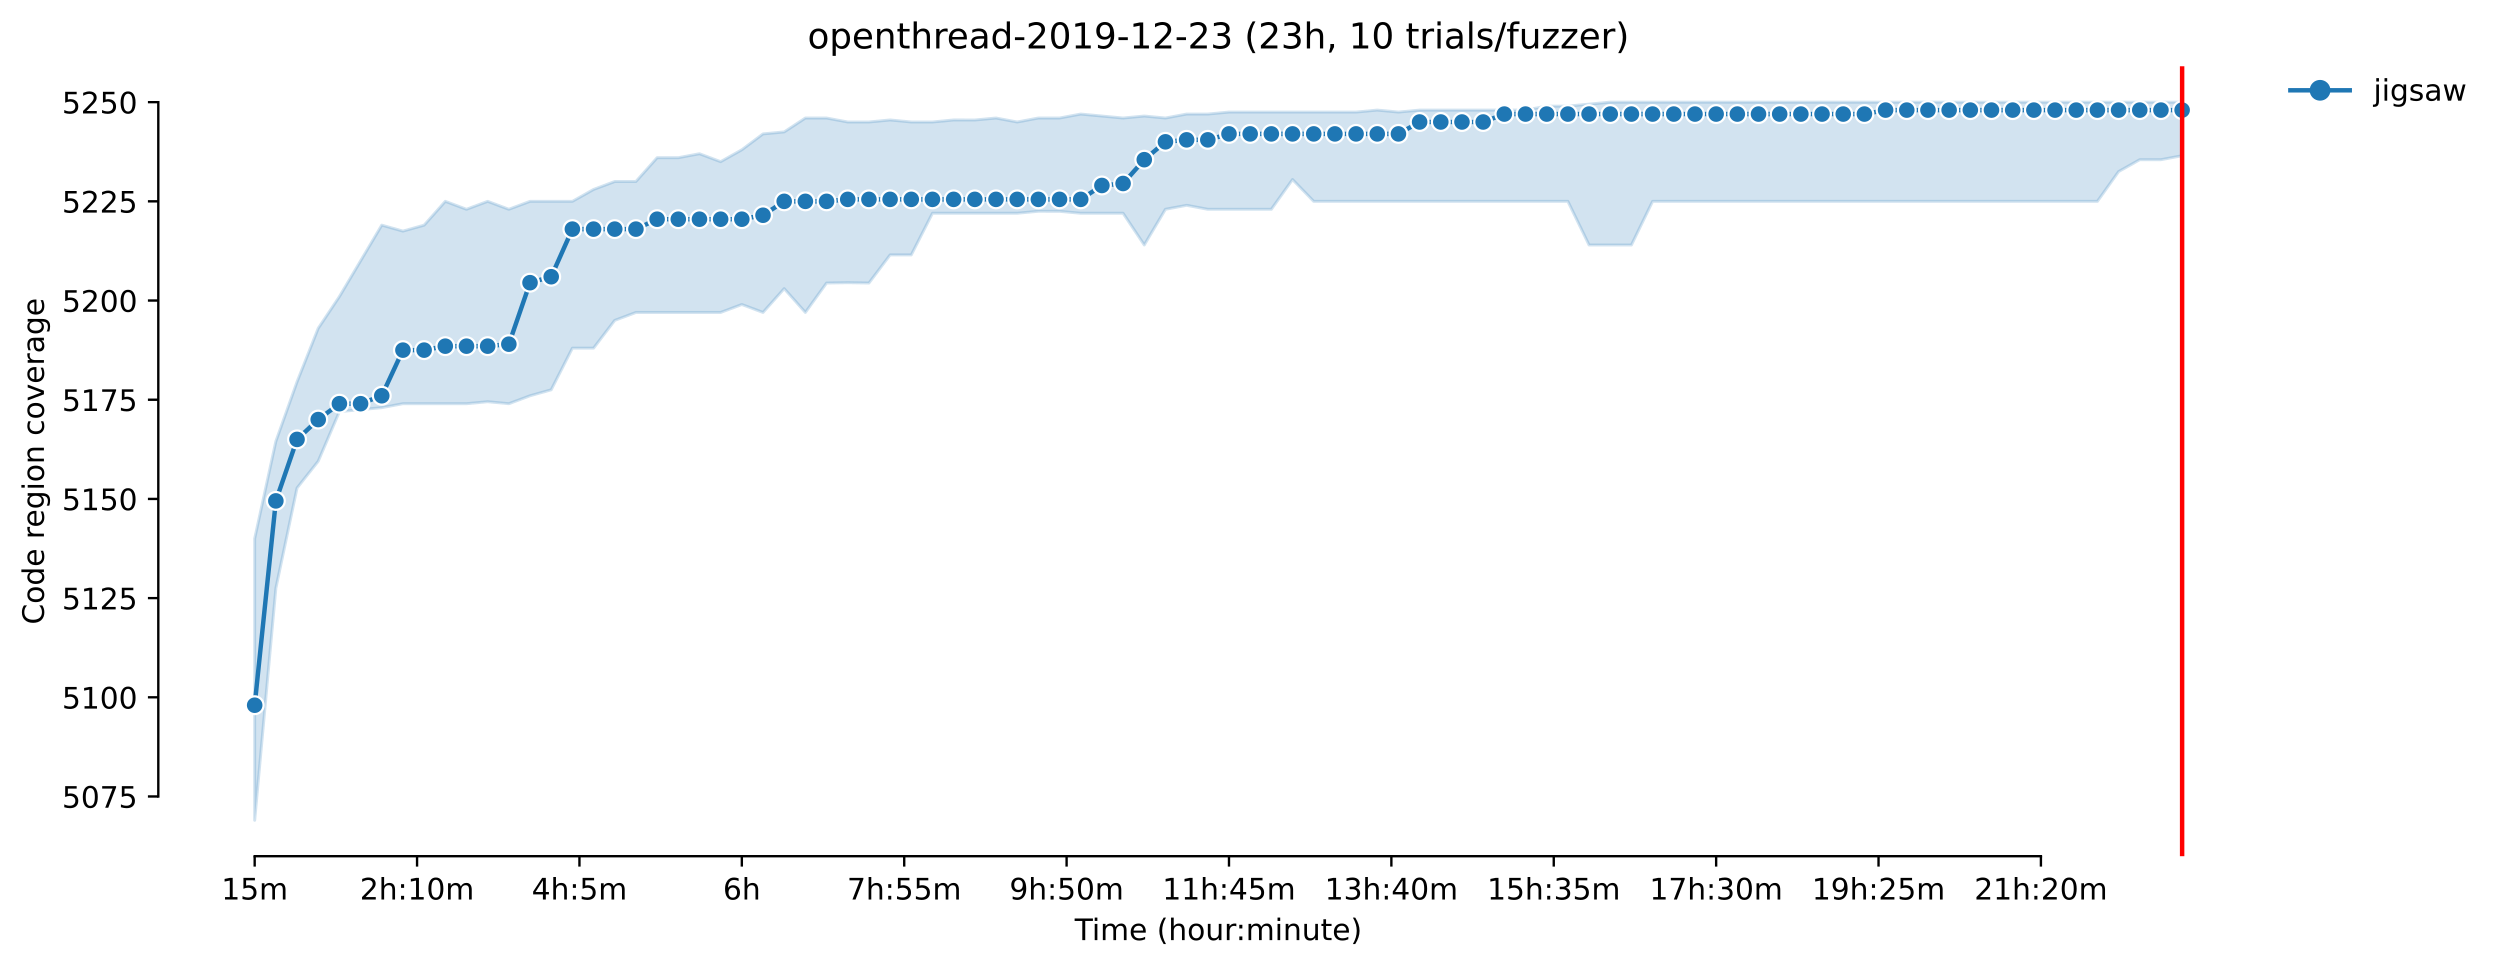 <?xml version="1.0" encoding="utf-8" standalone="no"?>
<!DOCTYPE svg PUBLIC "-//W3C//DTD SVG 1.1//EN"
  "http://www.w3.org/Graphics/SVG/1.1/DTD/svg11.dtd">
<!-- Created with matplotlib (https://matplotlib.org/) -->
<svg height="325.986pt" version="1.1" viewBox="0 0 842.188 325.986" width="842.188pt" xmlns="http://www.w3.org/2000/svg" xmlns:xlink="http://www.w3.org/1999/xlink">
 <defs>
  <style type="text/css">*{stroke-linecap:butt;stroke-linejoin:round;}</style>
 </defs>
 <g id="figure_1">
  <g id="patch_1">
   <path d="M 0 325.986 
L 842.188 325.986 
L 842.188 0 
L 0 0 
z
" style="fill:#ffffff;"/>
  </g>
  <g id="axes_1">
   <g id="patch_2">
    <path d="M 53.328 288.43 
L 767.568 288.43 
L 767.568 22.318 
L 53.328 22.318 
z
" style="fill:#ffffff;"/>
   </g>
   <g id="PolyCollection_1">
    <defs>
     <path d="M 85.794 -144.549 
L 85.794 -49.652 
L 92.929 -127.808 
L 100.064 -161.59 
L 107.199 -170.612 
L 114.335 -187.319 
L 121.47 -187.988 
L 128.605 -188.656 
L 135.74 -189.993 
L 142.876 -189.993 
L 150.011 -189.993 
L 157.146 -189.993 
L 164.281 -190.661 
L 171.417 -189.993 
L 178.552 -192.666 
L 185.687 -194.671 
L 192.823 -208.705 
L 199.958 -208.705 
L 207.093 -218.061 
L 214.228 -220.734 
L 221.364 -220.734 
L 228.499 -220.734 
L 235.634 -220.734 
L 242.769 -220.734 
L 249.905 -223.407 
L 257.04 -220.734 
L 264.175 -228.753 
L 271.31 -220.734 
L 278.446 -230.641 
L 285.581 -230.758 
L 292.716 -230.641 
L 299.852 -240.114 
L 306.987 -240.114 
L 314.122 -254.148 
L 321.257 -254.148 
L 328.393 -254.148 
L 335.528 -254.148 
L 342.663 -254.148 
L 349.798 -254.816 
L 356.934 -254.8 
L 364.069 -254.148 
L 371.204 -254.148 
L 378.339 -254.148 
L 385.475 -243.456 
L 392.61 -255.485 
L 399.745 -256.821 
L 406.88 -255.485 
L 414.016 -255.485 
L 421.151 -255.485 
L 428.286 -255.485 
L 435.422 -265.509 
L 442.557 -258.158 
L 449.692 -258.158 
L 456.827 -258.158 
L 463.963 -258.158 
L 471.098 -258.158 
L 478.233 -258.158 
L 485.368 -258.158 
L 492.504 -258.158 
L 499.639 -258.158 
L 506.774 -258.158 
L 513.909 -258.158 
L 521.045 -258.158 
L 528.18 -258.158 
L 535.315 -243.456 
L 542.451 -243.456 
L 549.586 -243.456 
L 556.721 -258.158 
L 563.856 -258.158 
L 570.992 -258.158 
L 578.127 -258.158 
L 585.262 -258.158 
L 592.397 -258.158 
L 599.533 -258.158 
L 606.668 -258.158 
L 613.803 -258.158 
L 620.938 -258.158 
L 628.074 -258.158 
L 635.209 -258.158 
L 642.344 -258.158 
L 649.479 -258.158 
L 656.615 -258.158 
L 663.75 -258.158 
L 670.885 -258.158 
L 678.021 -258.158 
L 685.156 -258.158 
L 692.291 -258.158 
L 699.426 -258.158 
L 706.562 -258.158 
L 713.697 -268.182 
L 720.832 -272.192 
L 727.967 -272.192 
L 735.103 -273.528 
L 735.103 -291.572 
L 735.103 -291.572 
L 727.967 -291.572 
L 720.832 -291.572 
L 713.697 -291.572 
L 706.562 -291.572 
L 699.426 -291.572 
L 692.291 -291.572 
L 685.156 -291.572 
L 678.021 -291.572 
L 670.885 -291.572 
L 663.75 -291.572 
L 656.615 -291.572 
L 649.479 -291.572 
L 642.344 -291.572 
L 635.209 -291.572 
L 628.074 -291.572 
L 620.938 -291.572 
L 613.803 -291.572 
L 606.668 -291.572 
L 599.533 -291.572 
L 592.397 -291.572 
L 585.262 -291.572 
L 578.127 -291.572 
L 570.992 -291.572 
L 563.856 -291.572 
L 556.721 -291.572 
L 549.586 -291.572 
L 542.451 -291.572 
L 535.315 -290.904 
L 528.18 -290.236 
L 521.045 -290.236 
L 513.909 -288.899 
L 506.774 -288.899 
L 499.639 -288.899 
L 492.504 -288.899 
L 485.368 -288.899 
L 478.233 -288.899 
L 471.098 -288.231 
L 463.963 -288.899 
L 456.827 -288.231 
L 449.692 -288.231 
L 442.557 -288.231 
L 435.422 -288.231 
L 428.286 -288.231 
L 421.151 -288.231 
L 414.016 -288.231 
L 406.88 -287.563 
L 399.745 -287.563 
L 392.61 -286.226 
L 385.475 -286.894 
L 378.339 -286.226 
L 371.204 -286.894 
L 364.069 -287.563 
L 356.934 -286.226 
L 349.798 -286.226 
L 342.663 -284.889 
L 335.528 -286.226 
L 328.393 -285.558 
L 321.257 -285.574 
L 314.122 -284.889 
L 306.987 -284.889 
L 299.852 -285.574 
L 292.716 -284.889 
L 285.581 -284.889 
L 278.446 -286.226 
L 271.31 -286.226 
L 264.175 -281.548 
L 257.04 -280.88 
L 249.905 -275.533 
L 242.769 -271.524 
L 235.634 -274.197 
L 228.499 -272.86 
L 221.364 -272.86 
L 214.228 -264.841 
L 207.093 -264.841 
L 199.958 -262.168 
L 192.823 -258.158 
L 185.687 -258.158 
L 178.552 -258.158 
L 171.417 -255.485 
L 164.281 -258.158 
L 157.146 -255.485 
L 150.011 -258.158 
L 142.876 -250.138 
L 135.74 -248.134 
L 128.605 -250.138 
L 121.47 -238.109 
L 114.335 -226.08 
L 107.199 -215.387 
L 100.064 -197.344 
L 92.929 -177.295 
L 85.794 -144.549 
z
" id="ma26f0a7630" style="stroke:#1f77b4;stroke-opacity:0.2;"/>
    </defs>
    <g clip-path="url(#p03106d7fbb)">
     <use style="fill:#1f77b4;fill-opacity:0.2;stroke:#1f77b4;stroke-opacity:0.2;" x="0" xlink:href="#ma26f0a7630" y="325.986"/>
    </g>
   </g>
   <g id="matplotlib.axis_1">
    <g id="xtick_1">
     <g id="line2d_1">
      <defs>
       <path d="M 0 0 
L 0 3.5 
" id="me4f45601b1" style="stroke:#000000;stroke-width:0.8;"/>
      </defs>
      <g>
       <use style="stroke:#000000;stroke-width:0.8;" x="85.794" xlink:href="#me4f45601b1" y="288.43"/>
      </g>
     </g>
     <g id="text_1">
      <!-- 15m -->
      <g transform="translate(74.561 303.029)scale(0.1 -0.1)">
       <defs>
        <path d="M 12.406 8.297 
L 28.516 8.297 
L 28.516 63.922 
L 10.984 60.406 
L 10.984 69.391 
L 28.422 72.906 
L 38.281 72.906 
L 38.281 8.297 
L 54.391 8.297 
L 54.391 0 
L 12.406 0 
z
" id="DejaVuSans-49"/>
        <path d="M 10.797 72.906 
L 49.516 72.906 
L 49.516 64.594 
L 19.828 64.594 
L 19.828 46.734 
Q 21.969 47.469 24.109 47.828 
Q 26.266 48.188 28.422 48.188 
Q 40.625 48.188 47.75 41.5 
Q 54.891 34.812 54.891 23.391 
Q 54.891 11.625 47.562 5.094 
Q 40.234 -1.422 26.906 -1.422 
Q 22.312 -1.422 17.547 -0.641 
Q 12.797 0.141 7.719 1.703 
L 7.719 11.625 
Q 12.109 9.234 16.797 8.062 
Q 21.484 6.891 26.703 6.891 
Q 35.156 6.891 40.078 11.328 
Q 45.016 15.766 45.016 23.391 
Q 45.016 31 40.078 35.438 
Q 35.156 39.891 26.703 39.891 
Q 22.75 39.891 18.812 39.016 
Q 14.891 38.141 10.797 36.281 
z
" id="DejaVuSans-53"/>
        <path d="M 52 44.188 
Q 55.375 50.25 60.062 53.125 
Q 64.75 56 71.094 56 
Q 79.641 56 84.281 50.016 
Q 88.922 44.047 88.922 33.016 
L 88.922 0 
L 79.891 0 
L 79.891 32.719 
Q 79.891 40.578 77.094 44.375 
Q 74.312 48.188 68.609 48.188 
Q 61.625 48.188 57.562 43.547 
Q 53.516 38.922 53.516 30.906 
L 53.516 0 
L 44.484 0 
L 44.484 32.719 
Q 44.484 40.625 41.703 44.406 
Q 38.922 48.188 33.109 48.188 
Q 26.219 48.188 22.156 43.531 
Q 18.109 38.875 18.109 30.906 
L 18.109 0 
L 9.078 0 
L 9.078 54.688 
L 18.109 54.688 
L 18.109 46.188 
Q 21.188 51.219 25.484 53.609 
Q 29.781 56 35.688 56 
Q 41.656 56 45.828 52.969 
Q 50 49.953 52 44.188 
z
" id="DejaVuSans-109"/>
       </defs>
       <use xlink:href="#DejaVuSans-49"/>
       <use x="63.623" xlink:href="#DejaVuSans-53"/>
       <use x="127.246" xlink:href="#DejaVuSans-109"/>
      </g>
     </g>
    </g>
    <g id="xtick_2">
     <g id="line2d_2">
      <g>
       <use style="stroke:#000000;stroke-width:0.8;" x="140.497" xlink:href="#me4f45601b1" y="288.43"/>
      </g>
     </g>
     <g id="text_2">
      <!-- 2h:10m -->
      <g transform="translate(121.23 303.029)scale(0.1 -0.1)">
       <defs>
        <path d="M 19.188 8.297 
L 53.609 8.297 
L 53.609 0 
L 7.328 0 
L 7.328 8.297 
Q 12.938 14.109 22.625 23.891 
Q 32.328 33.688 34.812 36.531 
Q 39.547 41.844 41.422 45.531 
Q 43.312 49.219 43.312 52.781 
Q 43.312 58.594 39.234 62.25 
Q 35.156 65.922 28.609 65.922 
Q 23.969 65.922 18.812 64.312 
Q 13.672 62.703 7.812 59.422 
L 7.812 69.391 
Q 13.766 71.781 18.938 73 
Q 24.125 74.219 28.422 74.219 
Q 39.75 74.219 46.484 68.547 
Q 53.219 62.891 53.219 53.422 
Q 53.219 48.922 51.531 44.891 
Q 49.859 40.875 45.406 35.406 
Q 44.188 33.984 37.641 27.219 
Q 31.109 20.453 19.188 8.297 
z
" id="DejaVuSans-50"/>
        <path d="M 54.891 33.016 
L 54.891 0 
L 45.906 0 
L 45.906 32.719 
Q 45.906 40.484 42.875 44.328 
Q 39.844 48.188 33.797 48.188 
Q 26.516 48.188 22.312 43.547 
Q 18.109 38.922 18.109 30.906 
L 18.109 0 
L 9.078 0 
L 9.078 75.984 
L 18.109 75.984 
L 18.109 46.188 
Q 21.344 51.125 25.703 53.562 
Q 30.078 56 35.797 56 
Q 45.219 56 50.047 50.172 
Q 54.891 44.344 54.891 33.016 
z
" id="DejaVuSans-104"/>
        <path d="M 11.719 12.406 
L 22.016 12.406 
L 22.016 0 
L 11.719 0 
z
M 11.719 51.703 
L 22.016 51.703 
L 22.016 39.312 
L 11.719 39.312 
z
" id="DejaVuSans-58"/>
        <path d="M 31.781 66.406 
Q 24.172 66.406 20.328 58.906 
Q 16.5 51.422 16.5 36.375 
Q 16.5 21.391 20.328 13.891 
Q 24.172 6.391 31.781 6.391 
Q 39.453 6.391 43.281 13.891 
Q 47.125 21.391 47.125 36.375 
Q 47.125 51.422 43.281 58.906 
Q 39.453 66.406 31.781 66.406 
z
M 31.781 74.219 
Q 44.047 74.219 50.516 64.516 
Q 56.984 54.828 56.984 36.375 
Q 56.984 17.969 50.516 8.266 
Q 44.047 -1.422 31.781 -1.422 
Q 19.531 -1.422 13.062 8.266 
Q 6.594 17.969 6.594 36.375 
Q 6.594 54.828 13.062 64.516 
Q 19.531 74.219 31.781 74.219 
z
" id="DejaVuSans-48"/>
       </defs>
       <use xlink:href="#DejaVuSans-50"/>
       <use x="63.623" xlink:href="#DejaVuSans-104"/>
       <use x="127.002" xlink:href="#DejaVuSans-58"/>
       <use x="160.693" xlink:href="#DejaVuSans-49"/>
       <use x="224.316" xlink:href="#DejaVuSans-48"/>
       <use x="287.939" xlink:href="#DejaVuSans-109"/>
      </g>
     </g>
    </g>
    <g id="xtick_3">
     <g id="line2d_3">
      <g>
       <use style="stroke:#000000;stroke-width:0.8;" x="195.201" xlink:href="#me4f45601b1" y="288.43"/>
      </g>
     </g>
     <g id="text_3">
      <!-- 4h:5m -->
      <g transform="translate(179.115 303.029)scale(0.1 -0.1)">
       <defs>
        <path d="M 37.797 64.312 
L 12.891 25.391 
L 37.797 25.391 
z
M 35.203 72.906 
L 47.609 72.906 
L 47.609 25.391 
L 58.016 25.391 
L 58.016 17.188 
L 47.609 17.188 
L 47.609 0 
L 37.797 0 
L 37.797 17.188 
L 4.891 17.188 
L 4.891 26.703 
z
" id="DejaVuSans-52"/>
       </defs>
       <use xlink:href="#DejaVuSans-52"/>
       <use x="63.623" xlink:href="#DejaVuSans-104"/>
       <use x="127.002" xlink:href="#DejaVuSans-58"/>
       <use x="160.693" xlink:href="#DejaVuSans-53"/>
       <use x="224.316" xlink:href="#DejaVuSans-109"/>
      </g>
     </g>
    </g>
    <g id="xtick_4">
     <g id="line2d_4">
      <g>
       <use style="stroke:#000000;stroke-width:0.8;" x="249.905" xlink:href="#me4f45601b1" y="288.43"/>
      </g>
     </g>
     <g id="text_4">
      <!-- 6h -->
      <g transform="translate(243.555 303.029)scale(0.1 -0.1)">
       <defs>
        <path d="M 33.016 40.375 
Q 26.375 40.375 22.484 35.828 
Q 18.609 31.297 18.609 23.391 
Q 18.609 15.531 22.484 10.953 
Q 26.375 6.391 33.016 6.391 
Q 39.656 6.391 43.531 10.953 
Q 47.406 15.531 47.406 23.391 
Q 47.406 31.297 43.531 35.828 
Q 39.656 40.375 33.016 40.375 
z
M 52.594 71.297 
L 52.594 62.312 
Q 48.875 64.062 45.094 64.984 
Q 41.312 65.922 37.594 65.922 
Q 27.828 65.922 22.672 59.328 
Q 17.531 52.734 16.797 39.406 
Q 19.672 43.656 24.016 45.922 
Q 28.375 48.188 33.594 48.188 
Q 44.578 48.188 50.953 41.516 
Q 57.328 34.859 57.328 23.391 
Q 57.328 12.156 50.688 5.359 
Q 44.047 -1.422 33.016 -1.422 
Q 20.359 -1.422 13.672 8.266 
Q 6.984 17.969 6.984 36.375 
Q 6.984 53.656 15.188 63.938 
Q 23.391 74.219 37.203 74.219 
Q 40.922 74.219 44.703 73.484 
Q 48.484 72.75 52.594 71.297 
z
" id="DejaVuSans-54"/>
       </defs>
       <use xlink:href="#DejaVuSans-54"/>
       <use x="63.623" xlink:href="#DejaVuSans-104"/>
      </g>
     </g>
    </g>
    <g id="xtick_5">
     <g id="line2d_5">
      <g>
       <use style="stroke:#000000;stroke-width:0.8;" x="304.608" xlink:href="#me4f45601b1" y="288.43"/>
      </g>
     </g>
     <g id="text_5">
      <!-- 7h:55m -->
      <g transform="translate(285.341 303.029)scale(0.1 -0.1)">
       <defs>
        <path d="M 8.203 72.906 
L 55.078 72.906 
L 55.078 68.703 
L 28.609 0 
L 18.312 0 
L 43.219 64.594 
L 8.203 64.594 
z
" id="DejaVuSans-55"/>
       </defs>
       <use xlink:href="#DejaVuSans-55"/>
       <use x="63.623" xlink:href="#DejaVuSans-104"/>
       <use x="127.002" xlink:href="#DejaVuSans-58"/>
       <use x="160.693" xlink:href="#DejaVuSans-53"/>
       <use x="224.316" xlink:href="#DejaVuSans-53"/>
       <use x="287.939" xlink:href="#DejaVuSans-109"/>
      </g>
     </g>
    </g>
    <g id="xtick_6">
     <g id="line2d_6">
      <g>
       <use style="stroke:#000000;stroke-width:0.8;" x="359.312" xlink:href="#me4f45601b1" y="288.43"/>
      </g>
     </g>
     <g id="text_6">
      <!-- 9h:50m -->
      <g transform="translate(340.045 303.029)scale(0.1 -0.1)">
       <defs>
        <path d="M 10.984 1.516 
L 10.984 10.5 
Q 14.703 8.734 18.5 7.812 
Q 22.312 6.891 25.984 6.891 
Q 35.75 6.891 40.891 13.453 
Q 46.047 20.016 46.781 33.406 
Q 43.953 29.203 39.594 26.953 
Q 35.25 24.703 29.984 24.703 
Q 19.047 24.703 12.672 31.312 
Q 6.297 37.938 6.297 49.422 
Q 6.297 60.641 12.938 67.422 
Q 19.578 74.219 30.609 74.219 
Q 43.266 74.219 49.922 64.516 
Q 56.594 54.828 56.594 36.375 
Q 56.594 19.141 48.406 8.859 
Q 40.234 -1.422 26.422 -1.422 
Q 22.703 -1.422 18.891 -0.688 
Q 15.094 0.047 10.984 1.516 
z
M 30.609 32.422 
Q 37.25 32.422 41.125 36.953 
Q 45.016 41.5 45.016 49.422 
Q 45.016 57.281 41.125 61.844 
Q 37.25 66.406 30.609 66.406 
Q 23.969 66.406 20.094 61.844 
Q 16.219 57.281 16.219 49.422 
Q 16.219 41.5 20.094 36.953 
Q 23.969 32.422 30.609 32.422 
z
" id="DejaVuSans-57"/>
       </defs>
       <use xlink:href="#DejaVuSans-57"/>
       <use x="63.623" xlink:href="#DejaVuSans-104"/>
       <use x="127.002" xlink:href="#DejaVuSans-58"/>
       <use x="160.693" xlink:href="#DejaVuSans-53"/>
       <use x="224.316" xlink:href="#DejaVuSans-48"/>
       <use x="287.939" xlink:href="#DejaVuSans-109"/>
      </g>
     </g>
    </g>
    <g id="xtick_7">
     <g id="line2d_7">
      <g>
       <use style="stroke:#000000;stroke-width:0.8;" x="414.016" xlink:href="#me4f45601b1" y="288.43"/>
      </g>
     </g>
     <g id="text_7">
      <!-- 11h:45m -->
      <g transform="translate(391.567 303.029)scale(0.1 -0.1)">
       <use xlink:href="#DejaVuSans-49"/>
       <use x="63.623" xlink:href="#DejaVuSans-49"/>
       <use x="127.246" xlink:href="#DejaVuSans-104"/>
       <use x="190.625" xlink:href="#DejaVuSans-58"/>
       <use x="224.316" xlink:href="#DejaVuSans-52"/>
       <use x="287.939" xlink:href="#DejaVuSans-53"/>
       <use x="351.562" xlink:href="#DejaVuSans-109"/>
      </g>
     </g>
    </g>
    <g id="xtick_8">
     <g id="line2d_8">
      <g>
       <use style="stroke:#000000;stroke-width:0.8;" x="468.719" xlink:href="#me4f45601b1" y="288.43"/>
      </g>
     </g>
     <g id="text_8">
      <!-- 13h:40m -->
      <g transform="translate(446.271 303.029)scale(0.1 -0.1)">
       <defs>
        <path d="M 40.578 39.312 
Q 47.656 37.797 51.625 33 
Q 55.609 28.219 55.609 21.188 
Q 55.609 10.406 48.188 4.484 
Q 40.766 -1.422 27.094 -1.422 
Q 22.516 -1.422 17.656 -0.516 
Q 12.797 0.391 7.625 2.203 
L 7.625 11.719 
Q 11.719 9.328 16.594 8.109 
Q 21.484 6.891 26.812 6.891 
Q 36.078 6.891 40.938 10.547 
Q 45.797 14.203 45.797 21.188 
Q 45.797 27.641 41.281 31.266 
Q 36.766 34.906 28.719 34.906 
L 20.219 34.906 
L 20.219 43.016 
L 29.109 43.016 
Q 36.375 43.016 40.234 45.922 
Q 44.094 48.828 44.094 54.297 
Q 44.094 59.906 40.109 62.906 
Q 36.141 65.922 28.719 65.922 
Q 24.656 65.922 20.016 65.031 
Q 15.375 64.156 9.812 62.312 
L 9.812 71.094 
Q 15.438 72.656 20.344 73.438 
Q 25.25 74.219 29.594 74.219 
Q 40.828 74.219 47.359 69.109 
Q 53.906 64.016 53.906 55.328 
Q 53.906 49.266 50.438 45.094 
Q 46.969 40.922 40.578 39.312 
z
" id="DejaVuSans-51"/>
       </defs>
       <use xlink:href="#DejaVuSans-49"/>
       <use x="63.623" xlink:href="#DejaVuSans-51"/>
       <use x="127.246" xlink:href="#DejaVuSans-104"/>
       <use x="190.625" xlink:href="#DejaVuSans-58"/>
       <use x="224.316" xlink:href="#DejaVuSans-52"/>
       <use x="287.939" xlink:href="#DejaVuSans-48"/>
       <use x="351.562" xlink:href="#DejaVuSans-109"/>
      </g>
     </g>
    </g>
    <g id="xtick_9">
     <g id="line2d_9">
      <g>
       <use style="stroke:#000000;stroke-width:0.8;" x="523.423" xlink:href="#me4f45601b1" y="288.43"/>
      </g>
     </g>
     <g id="text_9">
      <!-- 15h:35m -->
      <g transform="translate(500.975 303.029)scale(0.1 -0.1)">
       <use xlink:href="#DejaVuSans-49"/>
       <use x="63.623" xlink:href="#DejaVuSans-53"/>
       <use x="127.246" xlink:href="#DejaVuSans-104"/>
       <use x="190.625" xlink:href="#DejaVuSans-58"/>
       <use x="224.316" xlink:href="#DejaVuSans-51"/>
       <use x="287.939" xlink:href="#DejaVuSans-53"/>
       <use x="351.562" xlink:href="#DejaVuSans-109"/>
      </g>
     </g>
    </g>
    <g id="xtick_10">
     <g id="line2d_10">
      <g>
       <use style="stroke:#000000;stroke-width:0.8;" x="578.127" xlink:href="#me4f45601b1" y="288.43"/>
      </g>
     </g>
     <g id="text_10">
      <!-- 17h:30m -->
      <g transform="translate(555.678 303.029)scale(0.1 -0.1)">
       <use xlink:href="#DejaVuSans-49"/>
       <use x="63.623" xlink:href="#DejaVuSans-55"/>
       <use x="127.246" xlink:href="#DejaVuSans-104"/>
       <use x="190.625" xlink:href="#DejaVuSans-58"/>
       <use x="224.316" xlink:href="#DejaVuSans-51"/>
       <use x="287.939" xlink:href="#DejaVuSans-48"/>
       <use x="351.562" xlink:href="#DejaVuSans-109"/>
      </g>
     </g>
    </g>
    <g id="xtick_11">
     <g id="line2d_11">
      <g>
       <use style="stroke:#000000;stroke-width:0.8;" x="632.831" xlink:href="#me4f45601b1" y="288.43"/>
      </g>
     </g>
     <g id="text_11">
      <!-- 19h:25m -->
      <g transform="translate(610.382 303.029)scale(0.1 -0.1)">
       <use xlink:href="#DejaVuSans-49"/>
       <use x="63.623" xlink:href="#DejaVuSans-57"/>
       <use x="127.246" xlink:href="#DejaVuSans-104"/>
       <use x="190.625" xlink:href="#DejaVuSans-58"/>
       <use x="224.316" xlink:href="#DejaVuSans-50"/>
       <use x="287.939" xlink:href="#DejaVuSans-53"/>
       <use x="351.562" xlink:href="#DejaVuSans-109"/>
      </g>
     </g>
    </g>
    <g id="xtick_12">
     <g id="line2d_12">
      <g>
       <use style="stroke:#000000;stroke-width:0.8;" x="687.534" xlink:href="#me4f45601b1" y="288.43"/>
      </g>
     </g>
     <g id="text_12">
      <!-- 21h:20m -->
      <g transform="translate(665.086 303.029)scale(0.1 -0.1)">
       <use xlink:href="#DejaVuSans-50"/>
       <use x="63.623" xlink:href="#DejaVuSans-49"/>
       <use x="127.246" xlink:href="#DejaVuSans-104"/>
       <use x="190.625" xlink:href="#DejaVuSans-58"/>
       <use x="224.316" xlink:href="#DejaVuSans-50"/>
       <use x="287.939" xlink:href="#DejaVuSans-48"/>
       <use x="351.562" xlink:href="#DejaVuSans-109"/>
      </g>
     </g>
    </g>
    <g id="text_13">
     <!-- Time (hour:minute) -->
     <g transform="translate(362.041 316.707)scale(0.1 -0.1)">
      <defs>
       <path d="M -0.297 72.906 
L 61.375 72.906 
L 61.375 64.594 
L 35.5 64.594 
L 35.5 0 
L 25.594 0 
L 25.594 64.594 
L -0.297 64.594 
z
" id="DejaVuSans-84"/>
       <path d="M 9.422 54.688 
L 18.406 54.688 
L 18.406 0 
L 9.422 0 
z
M 9.422 75.984 
L 18.406 75.984 
L 18.406 64.594 
L 9.422 64.594 
z
" id="DejaVuSans-105"/>
       <path d="M 56.203 29.594 
L 56.203 25.203 
L 14.891 25.203 
Q 15.484 15.922 20.484 11.062 
Q 25.484 6.203 34.422 6.203 
Q 39.594 6.203 44.453 7.469 
Q 49.312 8.734 54.109 11.281 
L 54.109 2.781 
Q 49.266 0.734 44.188 -0.344 
Q 39.109 -1.422 33.891 -1.422 
Q 20.797 -1.422 13.156 6.188 
Q 5.516 13.812 5.516 26.812 
Q 5.516 40.234 12.766 48.109 
Q 20.016 56 32.328 56 
Q 43.359 56 49.781 48.891 
Q 56.203 41.797 56.203 29.594 
z
M 47.219 32.234 
Q 47.125 39.594 43.094 43.984 
Q 39.062 48.391 32.422 48.391 
Q 24.906 48.391 20.391 44.141 
Q 15.875 39.891 15.188 32.172 
z
" id="DejaVuSans-101"/>
       <path id="DejaVuSans-32"/>
       <path d="M 31 75.875 
Q 24.469 64.656 21.281 53.656 
Q 18.109 42.672 18.109 31.391 
Q 18.109 20.125 21.312 9.062 
Q 24.516 -2 31 -13.188 
L 23.188 -13.188 
Q 15.875 -1.703 12.234 9.375 
Q 8.594 20.453 8.594 31.391 
Q 8.594 42.281 12.203 53.312 
Q 15.828 64.359 23.188 75.875 
z
" id="DejaVuSans-40"/>
       <path d="M 30.609 48.391 
Q 23.391 48.391 19.188 42.75 
Q 14.984 37.109 14.984 27.297 
Q 14.984 17.484 19.156 11.844 
Q 23.344 6.203 30.609 6.203 
Q 37.797 6.203 41.984 11.859 
Q 46.188 17.531 46.188 27.297 
Q 46.188 37.016 41.984 42.703 
Q 37.797 48.391 30.609 48.391 
z
M 30.609 56 
Q 42.328 56 49.016 48.375 
Q 55.719 40.766 55.719 27.297 
Q 55.719 13.875 49.016 6.219 
Q 42.328 -1.422 30.609 -1.422 
Q 18.844 -1.422 12.172 6.219 
Q 5.516 13.875 5.516 27.297 
Q 5.516 40.766 12.172 48.375 
Q 18.844 56 30.609 56 
z
" id="DejaVuSans-111"/>
       <path d="M 8.5 21.578 
L 8.5 54.688 
L 17.484 54.688 
L 17.484 21.922 
Q 17.484 14.156 20.5 10.266 
Q 23.531 6.391 29.594 6.391 
Q 36.859 6.391 41.078 11.031 
Q 45.312 15.672 45.312 23.688 
L 45.312 54.688 
L 54.297 54.688 
L 54.297 0 
L 45.312 0 
L 45.312 8.406 
Q 42.047 3.422 37.719 1 
Q 33.406 -1.422 27.688 -1.422 
Q 18.266 -1.422 13.375 4.438 
Q 8.5 10.297 8.5 21.578 
z
M 31.109 56 
z
" id="DejaVuSans-117"/>
       <path d="M 41.109 46.297 
Q 39.594 47.172 37.812 47.578 
Q 36.031 48 33.891 48 
Q 26.266 48 22.188 43.047 
Q 18.109 38.094 18.109 28.812 
L 18.109 0 
L 9.078 0 
L 9.078 54.688 
L 18.109 54.688 
L 18.109 46.188 
Q 20.953 51.172 25.484 53.578 
Q 30.031 56 36.531 56 
Q 37.453 56 38.578 55.875 
Q 39.703 55.766 41.062 55.516 
z
" id="DejaVuSans-114"/>
       <path d="M 54.891 33.016 
L 54.891 0 
L 45.906 0 
L 45.906 32.719 
Q 45.906 40.484 42.875 44.328 
Q 39.844 48.188 33.797 48.188 
Q 26.516 48.188 22.312 43.547 
Q 18.109 38.922 18.109 30.906 
L 18.109 0 
L 9.078 0 
L 9.078 54.688 
L 18.109 54.688 
L 18.109 46.188 
Q 21.344 51.125 25.703 53.562 
Q 30.078 56 35.797 56 
Q 45.219 56 50.047 50.172 
Q 54.891 44.344 54.891 33.016 
z
" id="DejaVuSans-110"/>
       <path d="M 18.312 70.219 
L 18.312 54.688 
L 36.812 54.688 
L 36.812 47.703 
L 18.312 47.703 
L 18.312 18.016 
Q 18.312 11.328 20.141 9.422 
Q 21.969 7.516 27.594 7.516 
L 36.812 7.516 
L 36.812 0 
L 27.594 0 
Q 17.188 0 13.234 3.875 
Q 9.281 7.766 9.281 18.016 
L 9.281 47.703 
L 2.688 47.703 
L 2.688 54.688 
L 9.281 54.688 
L 9.281 70.219 
z
" id="DejaVuSans-116"/>
       <path d="M 8.016 75.875 
L 15.828 75.875 
Q 23.141 64.359 26.781 53.312 
Q 30.422 42.281 30.422 31.391 
Q 30.422 20.453 26.781 9.375 
Q 23.141 -1.703 15.828 -13.188 
L 8.016 -13.188 
Q 14.5 -2 17.703 9.062 
Q 20.906 20.125 20.906 31.391 
Q 20.906 42.672 17.703 53.656 
Q 14.5 64.656 8.016 75.875 
z
" id="DejaVuSans-41"/>
      </defs>
      <use xlink:href="#DejaVuSans-84"/>
      <use x="57.959" xlink:href="#DejaVuSans-105"/>
      <use x="85.742" xlink:href="#DejaVuSans-109"/>
      <use x="183.154" xlink:href="#DejaVuSans-101"/>
      <use x="244.678" xlink:href="#DejaVuSans-32"/>
      <use x="276.465" xlink:href="#DejaVuSans-40"/>
      <use x="315.479" xlink:href="#DejaVuSans-104"/>
      <use x="378.857" xlink:href="#DejaVuSans-111"/>
      <use x="440.039" xlink:href="#DejaVuSans-117"/>
      <use x="503.418" xlink:href="#DejaVuSans-114"/>
      <use x="542.781" xlink:href="#DejaVuSans-58"/>
      <use x="576.473" xlink:href="#DejaVuSans-109"/>
      <use x="673.885" xlink:href="#DejaVuSans-105"/>
      <use x="701.668" xlink:href="#DejaVuSans-110"/>
      <use x="765.047" xlink:href="#DejaVuSans-117"/>
      <use x="828.426" xlink:href="#DejaVuSans-116"/>
      <use x="867.635" xlink:href="#DejaVuSans-101"/>
      <use x="929.158" xlink:href="#DejaVuSans-41"/>
     </g>
    </g>
   </g>
   <g id="matplotlib.axis_2">
    <g id="ytick_1">
     <g id="line2d_13">
      <defs>
       <path d="M 0 0 
L -3.5 0 
" id="m772d8208a7" style="stroke:#000000;stroke-width:0.8;"/>
      </defs>
      <g>
       <use style="stroke:#000000;stroke-width:0.8;" x="53.328" xlink:href="#m772d8208a7" y="268.315"/>
      </g>
     </g>
     <g id="text_14">
      <!-- 5075 -->
      <g transform="translate(20.878 272.114)scale(0.1 -0.1)">
       <use xlink:href="#DejaVuSans-53"/>
       <use x="63.623" xlink:href="#DejaVuSans-48"/>
       <use x="127.246" xlink:href="#DejaVuSans-55"/>
       <use x="190.869" xlink:href="#DejaVuSans-53"/>
      </g>
     </g>
    </g>
    <g id="ytick_2">
     <g id="line2d_14">
      <g>
       <use style="stroke:#000000;stroke-width:0.8;" x="53.328" xlink:href="#m772d8208a7" y="234.9"/>
      </g>
     </g>
     <g id="text_15">
      <!-- 5100 -->
      <g transform="translate(20.878 238.7)scale(0.1 -0.1)">
       <use xlink:href="#DejaVuSans-53"/>
       <use x="63.623" xlink:href="#DejaVuSans-49"/>
       <use x="127.246" xlink:href="#DejaVuSans-48"/>
       <use x="190.869" xlink:href="#DejaVuSans-48"/>
      </g>
     </g>
    </g>
    <g id="ytick_3">
     <g id="line2d_15">
      <g>
       <use style="stroke:#000000;stroke-width:0.8;" x="53.328" xlink:href="#m772d8208a7" y="201.486"/>
      </g>
     </g>
     <g id="text_16">
      <!-- 5125 -->
      <g transform="translate(20.878 205.285)scale(0.1 -0.1)">
       <use xlink:href="#DejaVuSans-53"/>
       <use x="63.623" xlink:href="#DejaVuSans-49"/>
       <use x="127.246" xlink:href="#DejaVuSans-50"/>
       <use x="190.869" xlink:href="#DejaVuSans-53"/>
      </g>
     </g>
    </g>
    <g id="ytick_4">
     <g id="line2d_16">
      <g>
       <use style="stroke:#000000;stroke-width:0.8;" x="53.328" xlink:href="#m772d8208a7" y="168.072"/>
      </g>
     </g>
     <g id="text_17">
      <!-- 5150 -->
      <g transform="translate(20.878 171.871)scale(0.1 -0.1)">
       <use xlink:href="#DejaVuSans-53"/>
       <use x="63.623" xlink:href="#DejaVuSans-49"/>
       <use x="127.246" xlink:href="#DejaVuSans-53"/>
       <use x="190.869" xlink:href="#DejaVuSans-48"/>
      </g>
     </g>
    </g>
    <g id="ytick_5">
     <g id="line2d_17">
      <g>
       <use style="stroke:#000000;stroke-width:0.8;" x="53.328" xlink:href="#m772d8208a7" y="134.657"/>
      </g>
     </g>
     <g id="text_18">
      <!-- 5175 -->
      <g transform="translate(20.878 138.456)scale(0.1 -0.1)">
       <use xlink:href="#DejaVuSans-53"/>
       <use x="63.623" xlink:href="#DejaVuSans-49"/>
       <use x="127.246" xlink:href="#DejaVuSans-55"/>
       <use x="190.869" xlink:href="#DejaVuSans-53"/>
      </g>
     </g>
    </g>
    <g id="ytick_6">
     <g id="line2d_18">
      <g>
       <use style="stroke:#000000;stroke-width:0.8;" x="53.328" xlink:href="#m772d8208a7" y="101.243"/>
      </g>
     </g>
     <g id="text_19">
      <!-- 5200 -->
      <g transform="translate(20.878 105.042)scale(0.1 -0.1)">
       <use xlink:href="#DejaVuSans-53"/>
       <use x="63.623" xlink:href="#DejaVuSans-50"/>
       <use x="127.246" xlink:href="#DejaVuSans-48"/>
       <use x="190.869" xlink:href="#DejaVuSans-48"/>
      </g>
     </g>
    </g>
    <g id="ytick_7">
     <g id="line2d_19">
      <g>
       <use style="stroke:#000000;stroke-width:0.8;" x="53.328" xlink:href="#m772d8208a7" y="67.828"/>
      </g>
     </g>
     <g id="text_20">
      <!-- 5225 -->
      <g transform="translate(20.878 71.628)scale(0.1 -0.1)">
       <use xlink:href="#DejaVuSans-53"/>
       <use x="63.623" xlink:href="#DejaVuSans-50"/>
       <use x="127.246" xlink:href="#DejaVuSans-50"/>
       <use x="190.869" xlink:href="#DejaVuSans-53"/>
      </g>
     </g>
    </g>
    <g id="ytick_8">
     <g id="line2d_20">
      <g>
       <use style="stroke:#000000;stroke-width:0.8;" x="53.328" xlink:href="#m772d8208a7" y="34.414"/>
      </g>
     </g>
     <g id="text_21">
      <!-- 5250 -->
      <g transform="translate(20.878 38.213)scale(0.1 -0.1)">
       <use xlink:href="#DejaVuSans-53"/>
       <use x="63.623" xlink:href="#DejaVuSans-50"/>
       <use x="127.246" xlink:href="#DejaVuSans-53"/>
       <use x="190.869" xlink:href="#DejaVuSans-48"/>
      </g>
     </g>
    </g>
    <g id="text_22">
     <!-- Code region coverage -->
     <g transform="translate(14.798 210.38)rotate(-90)scale(0.1 -0.1)">
      <defs>
       <path d="M 64.406 67.281 
L 64.406 56.891 
Q 59.422 61.531 53.781 63.812 
Q 48.141 66.109 41.797 66.109 
Q 29.297 66.109 22.656 58.469 
Q 16.016 50.828 16.016 36.375 
Q 16.016 21.969 22.656 14.328 
Q 29.297 6.688 41.797 6.688 
Q 48.141 6.688 53.781 8.984 
Q 59.422 11.281 64.406 15.922 
L 64.406 5.609 
Q 59.234 2.094 53.438 0.328 
Q 47.656 -1.422 41.219 -1.422 
Q 24.656 -1.422 15.125 8.703 
Q 5.609 18.844 5.609 36.375 
Q 5.609 53.953 15.125 64.078 
Q 24.656 74.219 41.219 74.219 
Q 47.75 74.219 53.531 72.484 
Q 59.328 70.75 64.406 67.281 
z
" id="DejaVuSans-67"/>
       <path d="M 45.406 46.391 
L 45.406 75.984 
L 54.391 75.984 
L 54.391 0 
L 45.406 0 
L 45.406 8.203 
Q 42.578 3.328 38.25 0.953 
Q 33.938 -1.422 27.875 -1.422 
Q 17.969 -1.422 11.734 6.484 
Q 5.516 14.406 5.516 27.297 
Q 5.516 40.188 11.734 48.094 
Q 17.969 56 27.875 56 
Q 33.938 56 38.25 53.625 
Q 42.578 51.266 45.406 46.391 
z
M 14.797 27.297 
Q 14.797 17.391 18.875 11.75 
Q 22.953 6.109 30.078 6.109 
Q 37.203 6.109 41.297 11.75 
Q 45.406 17.391 45.406 27.297 
Q 45.406 37.203 41.297 42.844 
Q 37.203 48.484 30.078 48.484 
Q 22.953 48.484 18.875 42.844 
Q 14.797 37.203 14.797 27.297 
z
" id="DejaVuSans-100"/>
       <path d="M 45.406 27.984 
Q 45.406 37.75 41.375 43.109 
Q 37.359 48.484 30.078 48.484 
Q 22.859 48.484 18.828 43.109 
Q 14.797 37.75 14.797 27.984 
Q 14.797 18.266 18.828 12.891 
Q 22.859 7.516 30.078 7.516 
Q 37.359 7.516 41.375 12.891 
Q 45.406 18.266 45.406 27.984 
z
M 54.391 6.781 
Q 54.391 -7.172 48.188 -13.984 
Q 42 -20.797 29.203 -20.797 
Q 24.469 -20.797 20.266 -20.094 
Q 16.062 -19.391 12.109 -17.922 
L 12.109 -9.188 
Q 16.062 -11.328 19.922 -12.344 
Q 23.781 -13.375 27.781 -13.375 
Q 36.625 -13.375 41.016 -8.766 
Q 45.406 -4.156 45.406 5.172 
L 45.406 9.625 
Q 42.625 4.781 38.281 2.391 
Q 33.938 0 27.875 0 
Q 17.828 0 11.672 7.656 
Q 5.516 15.328 5.516 27.984 
Q 5.516 40.672 11.672 48.328 
Q 17.828 56 27.875 56 
Q 33.938 56 38.281 53.609 
Q 42.625 51.219 45.406 46.391 
L 45.406 54.688 
L 54.391 54.688 
z
" id="DejaVuSans-103"/>
       <path d="M 48.781 52.594 
L 48.781 44.188 
Q 44.969 46.297 41.141 47.344 
Q 37.312 48.391 33.406 48.391 
Q 24.656 48.391 19.812 42.844 
Q 14.984 37.312 14.984 27.297 
Q 14.984 17.281 19.812 11.734 
Q 24.656 6.203 33.406 6.203 
Q 37.312 6.203 41.141 7.25 
Q 44.969 8.297 48.781 10.406 
L 48.781 2.094 
Q 45.016 0.344 40.984 -0.531 
Q 36.969 -1.422 32.422 -1.422 
Q 20.062 -1.422 12.781 6.344 
Q 5.516 14.109 5.516 27.297 
Q 5.516 40.672 12.859 48.328 
Q 20.219 56 33.016 56 
Q 37.156 56 41.109 55.141 
Q 45.062 54.297 48.781 52.594 
z
" id="DejaVuSans-99"/>
       <path d="M 2.984 54.688 
L 12.5 54.688 
L 29.594 8.797 
L 46.688 54.688 
L 56.203 54.688 
L 35.688 0 
L 23.484 0 
z
" id="DejaVuSans-118"/>
       <path d="M 34.281 27.484 
Q 23.391 27.484 19.188 25 
Q 14.984 22.516 14.984 16.5 
Q 14.984 11.719 18.141 8.906 
Q 21.297 6.109 26.703 6.109 
Q 34.188 6.109 38.703 11.406 
Q 43.219 16.703 43.219 25.484 
L 43.219 27.484 
z
M 52.203 31.203 
L 52.203 0 
L 43.219 0 
L 43.219 8.297 
Q 40.141 3.328 35.547 0.953 
Q 30.953 -1.422 24.312 -1.422 
Q 15.922 -1.422 10.953 3.297 
Q 6 8.016 6 15.922 
Q 6 25.141 12.172 29.828 
Q 18.359 34.516 30.609 34.516 
L 43.219 34.516 
L 43.219 35.406 
Q 43.219 41.609 39.141 45 
Q 35.062 48.391 27.688 48.391 
Q 23 48.391 18.547 47.266 
Q 14.109 46.141 10.016 43.891 
L 10.016 52.203 
Q 14.938 54.109 19.578 55.047 
Q 24.219 56 28.609 56 
Q 40.484 56 46.344 49.844 
Q 52.203 43.703 52.203 31.203 
z
" id="DejaVuSans-97"/>
      </defs>
      <use xlink:href="#DejaVuSans-67"/>
      <use x="69.824" xlink:href="#DejaVuSans-111"/>
      <use x="131.006" xlink:href="#DejaVuSans-100"/>
      <use x="194.482" xlink:href="#DejaVuSans-101"/>
      <use x="256.006" xlink:href="#DejaVuSans-32"/>
      <use x="287.793" xlink:href="#DejaVuSans-114"/>
      <use x="326.656" xlink:href="#DejaVuSans-101"/>
      <use x="388.18" xlink:href="#DejaVuSans-103"/>
      <use x="451.656" xlink:href="#DejaVuSans-105"/>
      <use x="479.439" xlink:href="#DejaVuSans-111"/>
      <use x="540.621" xlink:href="#DejaVuSans-110"/>
      <use x="604" xlink:href="#DejaVuSans-32"/>
      <use x="635.787" xlink:href="#DejaVuSans-99"/>
      <use x="690.768" xlink:href="#DejaVuSans-111"/>
      <use x="751.949" xlink:href="#DejaVuSans-118"/>
      <use x="811.129" xlink:href="#DejaVuSans-101"/>
      <use x="872.652" xlink:href="#DejaVuSans-114"/>
      <use x="913.766" xlink:href="#DejaVuSans-97"/>
      <use x="975.045" xlink:href="#DejaVuSans-103"/>
      <use x="1038.521" xlink:href="#DejaVuSans-101"/>
     </g>
    </g>
   </g>
   <g id="line2d_21">
    <path clip-path="url(#p03106d7fbb)" d="M 85.794 237.573 
L 92.929 168.74 
L 100.064 148.023 
L 107.199 141.34 
L 114.335 135.994 
L 121.47 135.994 
L 128.605 133.321 
L 135.74 117.95 
L 142.876 117.95 
L 150.011 116.613 
L 157.146 116.613 
L 164.281 116.613 
L 171.417 115.945 
L 178.552 95.228 
L 185.687 93.223 
L 192.823 77.185 
L 199.958 77.185 
L 207.093 77.185 
L 214.228 77.185 
L 221.364 73.843 
L 228.499 73.843 
L 235.634 73.843 
L 242.769 73.843 
L 249.905 73.843 
L 257.04 72.507 
L 264.175 67.828 
L 271.31 67.828 
L 278.446 67.828 
L 285.581 67.16 
L 292.716 67.16 
L 299.852 67.16 
L 306.987 67.16 
L 314.122 67.16 
L 321.257 67.16 
L 328.393 67.16 
L 335.528 67.16 
L 342.663 67.16 
L 349.798 67.16 
L 356.934 67.16 
L 364.069 67.16 
L 371.204 62.482 
L 378.339 61.814 
L 385.475 53.794 
L 392.61 47.78 
L 399.745 47.112 
L 406.88 47.112 
L 414.016 45.107 
L 421.151 45.107 
L 428.286 45.107 
L 435.422 45.107 
L 442.557 45.107 
L 449.692 45.107 
L 456.827 45.107 
L 463.963 45.107 
L 471.098 45.107 
L 478.233 41.097 
L 485.368 41.097 
L 492.504 41.097 
L 499.639 41.097 
L 506.774 38.424 
L 513.909 38.424 
L 521.045 38.424 
L 528.18 38.424 
L 535.315 38.424 
L 542.451 38.424 
L 549.586 38.424 
L 556.721 38.424 
L 563.856 38.424 
L 570.992 38.424 
L 578.127 38.424 
L 585.262 38.424 
L 592.397 38.424 
L 599.533 38.424 
L 606.668 38.424 
L 613.803 38.424 
L 620.938 38.424 
L 628.074 38.424 
L 635.209 37.087 
L 642.344 37.087 
L 649.479 37.087 
L 656.615 37.087 
L 663.75 37.087 
L 670.885 37.087 
L 678.021 37.087 
L 685.156 37.087 
L 692.291 37.087 
L 699.426 37.087 
L 706.562 37.087 
L 713.697 37.087 
L 720.832 37.087 
L 727.967 37.087 
L 735.103 37.087 
" style="fill:none;stroke:#1f77b4;stroke-linecap:square;stroke-width:1.5;"/>
    <defs>
     <path d="M 0 3 
C 0.796 3 1.559 2.684 2.121 2.121 
C 2.684 1.559 3 0.796 3 0 
C 3 -0.796 2.684 -1.559 2.121 -2.121 
C 1.559 -2.684 0.796 -3 0 -3 
C -0.796 -3 -1.559 -2.684 -2.121 -2.121 
C -2.684 -1.559 -3 -0.796 -3 0 
C -3 0.796 -2.684 1.559 -2.121 2.121 
C -1.559 2.684 -0.796 3 0 3 
z
" id="m361c7ab81d" style="stroke:#ffffff;stroke-width:0.75;"/>
    </defs>
    <g clip-path="url(#p03106d7fbb)">
     <use style="fill:#1f77b4;stroke:#ffffff;stroke-width:0.75;" x="85.794" xlink:href="#m361c7ab81d" y="237.573"/>
     <use style="fill:#1f77b4;stroke:#ffffff;stroke-width:0.75;" x="92.929" xlink:href="#m361c7ab81d" y="168.74"/>
     <use style="fill:#1f77b4;stroke:#ffffff;stroke-width:0.75;" x="100.064" xlink:href="#m361c7ab81d" y="148.023"/>
     <use style="fill:#1f77b4;stroke:#ffffff;stroke-width:0.75;" x="107.199" xlink:href="#m361c7ab81d" y="141.34"/>
     <use style="fill:#1f77b4;stroke:#ffffff;stroke-width:0.75;" x="114.335" xlink:href="#m361c7ab81d" y="135.994"/>
     <use style="fill:#1f77b4;stroke:#ffffff;stroke-width:0.75;" x="121.47" xlink:href="#m361c7ab81d" y="135.994"/>
     <use style="fill:#1f77b4;stroke:#ffffff;stroke-width:0.75;" x="128.605" xlink:href="#m361c7ab81d" y="133.321"/>
     <use style="fill:#1f77b4;stroke:#ffffff;stroke-width:0.75;" x="135.74" xlink:href="#m361c7ab81d" y="117.95"/>
     <use style="fill:#1f77b4;stroke:#ffffff;stroke-width:0.75;" x="142.876" xlink:href="#m361c7ab81d" y="117.95"/>
     <use style="fill:#1f77b4;stroke:#ffffff;stroke-width:0.75;" x="150.011" xlink:href="#m361c7ab81d" y="116.613"/>
     <use style="fill:#1f77b4;stroke:#ffffff;stroke-width:0.75;" x="157.146" xlink:href="#m361c7ab81d" y="116.613"/>
     <use style="fill:#1f77b4;stroke:#ffffff;stroke-width:0.75;" x="164.281" xlink:href="#m361c7ab81d" y="116.613"/>
     <use style="fill:#1f77b4;stroke:#ffffff;stroke-width:0.75;" x="171.417" xlink:href="#m361c7ab81d" y="115.945"/>
     <use style="fill:#1f77b4;stroke:#ffffff;stroke-width:0.75;" x="178.552" xlink:href="#m361c7ab81d" y="95.228"/>
     <use style="fill:#1f77b4;stroke:#ffffff;stroke-width:0.75;" x="185.687" xlink:href="#m361c7ab81d" y="93.223"/>
     <use style="fill:#1f77b4;stroke:#ffffff;stroke-width:0.75;" x="192.823" xlink:href="#m361c7ab81d" y="77.185"/>
     <use style="fill:#1f77b4;stroke:#ffffff;stroke-width:0.75;" x="199.958" xlink:href="#m361c7ab81d" y="77.185"/>
     <use style="fill:#1f77b4;stroke:#ffffff;stroke-width:0.75;" x="207.093" xlink:href="#m361c7ab81d" y="77.185"/>
     <use style="fill:#1f77b4;stroke:#ffffff;stroke-width:0.75;" x="214.228" xlink:href="#m361c7ab81d" y="77.185"/>
     <use style="fill:#1f77b4;stroke:#ffffff;stroke-width:0.75;" x="221.364" xlink:href="#m361c7ab81d" y="73.843"/>
     <use style="fill:#1f77b4;stroke:#ffffff;stroke-width:0.75;" x="228.499" xlink:href="#m361c7ab81d" y="73.843"/>
     <use style="fill:#1f77b4;stroke:#ffffff;stroke-width:0.75;" x="235.634" xlink:href="#m361c7ab81d" y="73.843"/>
     <use style="fill:#1f77b4;stroke:#ffffff;stroke-width:0.75;" x="242.769" xlink:href="#m361c7ab81d" y="73.843"/>
     <use style="fill:#1f77b4;stroke:#ffffff;stroke-width:0.75;" x="249.905" xlink:href="#m361c7ab81d" y="73.843"/>
     <use style="fill:#1f77b4;stroke:#ffffff;stroke-width:0.75;" x="257.04" xlink:href="#m361c7ab81d" y="72.507"/>
     <use style="fill:#1f77b4;stroke:#ffffff;stroke-width:0.75;" x="264.175" xlink:href="#m361c7ab81d" y="67.828"/>
     <use style="fill:#1f77b4;stroke:#ffffff;stroke-width:0.75;" x="271.31" xlink:href="#m361c7ab81d" y="67.828"/>
     <use style="fill:#1f77b4;stroke:#ffffff;stroke-width:0.75;" x="278.446" xlink:href="#m361c7ab81d" y="67.828"/>
     <use style="fill:#1f77b4;stroke:#ffffff;stroke-width:0.75;" x="285.581" xlink:href="#m361c7ab81d" y="67.16"/>
     <use style="fill:#1f77b4;stroke:#ffffff;stroke-width:0.75;" x="292.716" xlink:href="#m361c7ab81d" y="67.16"/>
     <use style="fill:#1f77b4;stroke:#ffffff;stroke-width:0.75;" x="299.852" xlink:href="#m361c7ab81d" y="67.16"/>
     <use style="fill:#1f77b4;stroke:#ffffff;stroke-width:0.75;" x="306.987" xlink:href="#m361c7ab81d" y="67.16"/>
     <use style="fill:#1f77b4;stroke:#ffffff;stroke-width:0.75;" x="314.122" xlink:href="#m361c7ab81d" y="67.16"/>
     <use style="fill:#1f77b4;stroke:#ffffff;stroke-width:0.75;" x="321.257" xlink:href="#m361c7ab81d" y="67.16"/>
     <use style="fill:#1f77b4;stroke:#ffffff;stroke-width:0.75;" x="328.393" xlink:href="#m361c7ab81d" y="67.16"/>
     <use style="fill:#1f77b4;stroke:#ffffff;stroke-width:0.75;" x="335.528" xlink:href="#m361c7ab81d" y="67.16"/>
     <use style="fill:#1f77b4;stroke:#ffffff;stroke-width:0.75;" x="342.663" xlink:href="#m361c7ab81d" y="67.16"/>
     <use style="fill:#1f77b4;stroke:#ffffff;stroke-width:0.75;" x="349.798" xlink:href="#m361c7ab81d" y="67.16"/>
     <use style="fill:#1f77b4;stroke:#ffffff;stroke-width:0.75;" x="356.934" xlink:href="#m361c7ab81d" y="67.16"/>
     <use style="fill:#1f77b4;stroke:#ffffff;stroke-width:0.75;" x="364.069" xlink:href="#m361c7ab81d" y="67.16"/>
     <use style="fill:#1f77b4;stroke:#ffffff;stroke-width:0.75;" x="371.204" xlink:href="#m361c7ab81d" y="62.482"/>
     <use style="fill:#1f77b4;stroke:#ffffff;stroke-width:0.75;" x="378.339" xlink:href="#m361c7ab81d" y="61.814"/>
     <use style="fill:#1f77b4;stroke:#ffffff;stroke-width:0.75;" x="385.475" xlink:href="#m361c7ab81d" y="53.794"/>
     <use style="fill:#1f77b4;stroke:#ffffff;stroke-width:0.75;" x="392.61" xlink:href="#m361c7ab81d" y="47.78"/>
     <use style="fill:#1f77b4;stroke:#ffffff;stroke-width:0.75;" x="399.745" xlink:href="#m361c7ab81d" y="47.112"/>
     <use style="fill:#1f77b4;stroke:#ffffff;stroke-width:0.75;" x="406.88" xlink:href="#m361c7ab81d" y="47.112"/>
     <use style="fill:#1f77b4;stroke:#ffffff;stroke-width:0.75;" x="414.016" xlink:href="#m361c7ab81d" y="45.107"/>
     <use style="fill:#1f77b4;stroke:#ffffff;stroke-width:0.75;" x="421.151" xlink:href="#m361c7ab81d" y="45.107"/>
     <use style="fill:#1f77b4;stroke:#ffffff;stroke-width:0.75;" x="428.286" xlink:href="#m361c7ab81d" y="45.107"/>
     <use style="fill:#1f77b4;stroke:#ffffff;stroke-width:0.75;" x="435.422" xlink:href="#m361c7ab81d" y="45.107"/>
     <use style="fill:#1f77b4;stroke:#ffffff;stroke-width:0.75;" x="442.557" xlink:href="#m361c7ab81d" y="45.107"/>
     <use style="fill:#1f77b4;stroke:#ffffff;stroke-width:0.75;" x="449.692" xlink:href="#m361c7ab81d" y="45.107"/>
     <use style="fill:#1f77b4;stroke:#ffffff;stroke-width:0.75;" x="456.827" xlink:href="#m361c7ab81d" y="45.107"/>
     <use style="fill:#1f77b4;stroke:#ffffff;stroke-width:0.75;" x="463.963" xlink:href="#m361c7ab81d" y="45.107"/>
     <use style="fill:#1f77b4;stroke:#ffffff;stroke-width:0.75;" x="471.098" xlink:href="#m361c7ab81d" y="45.107"/>
     <use style="fill:#1f77b4;stroke:#ffffff;stroke-width:0.75;" x="478.233" xlink:href="#m361c7ab81d" y="41.097"/>
     <use style="fill:#1f77b4;stroke:#ffffff;stroke-width:0.75;" x="485.368" xlink:href="#m361c7ab81d" y="41.097"/>
     <use style="fill:#1f77b4;stroke:#ffffff;stroke-width:0.75;" x="492.504" xlink:href="#m361c7ab81d" y="41.097"/>
     <use style="fill:#1f77b4;stroke:#ffffff;stroke-width:0.75;" x="499.639" xlink:href="#m361c7ab81d" y="41.097"/>
     <use style="fill:#1f77b4;stroke:#ffffff;stroke-width:0.75;" x="506.774" xlink:href="#m361c7ab81d" y="38.424"/>
     <use style="fill:#1f77b4;stroke:#ffffff;stroke-width:0.75;" x="513.909" xlink:href="#m361c7ab81d" y="38.424"/>
     <use style="fill:#1f77b4;stroke:#ffffff;stroke-width:0.75;" x="521.045" xlink:href="#m361c7ab81d" y="38.424"/>
     <use style="fill:#1f77b4;stroke:#ffffff;stroke-width:0.75;" x="528.18" xlink:href="#m361c7ab81d" y="38.424"/>
     <use style="fill:#1f77b4;stroke:#ffffff;stroke-width:0.75;" x="535.315" xlink:href="#m361c7ab81d" y="38.424"/>
     <use style="fill:#1f77b4;stroke:#ffffff;stroke-width:0.75;" x="542.451" xlink:href="#m361c7ab81d" y="38.424"/>
     <use style="fill:#1f77b4;stroke:#ffffff;stroke-width:0.75;" x="549.586" xlink:href="#m361c7ab81d" y="38.424"/>
     <use style="fill:#1f77b4;stroke:#ffffff;stroke-width:0.75;" x="556.721" xlink:href="#m361c7ab81d" y="38.424"/>
     <use style="fill:#1f77b4;stroke:#ffffff;stroke-width:0.75;" x="563.856" xlink:href="#m361c7ab81d" y="38.424"/>
     <use style="fill:#1f77b4;stroke:#ffffff;stroke-width:0.75;" x="570.992" xlink:href="#m361c7ab81d" y="38.424"/>
     <use style="fill:#1f77b4;stroke:#ffffff;stroke-width:0.75;" x="578.127" xlink:href="#m361c7ab81d" y="38.424"/>
     <use style="fill:#1f77b4;stroke:#ffffff;stroke-width:0.75;" x="585.262" xlink:href="#m361c7ab81d" y="38.424"/>
     <use style="fill:#1f77b4;stroke:#ffffff;stroke-width:0.75;" x="592.397" xlink:href="#m361c7ab81d" y="38.424"/>
     <use style="fill:#1f77b4;stroke:#ffffff;stroke-width:0.75;" x="599.533" xlink:href="#m361c7ab81d" y="38.424"/>
     <use style="fill:#1f77b4;stroke:#ffffff;stroke-width:0.75;" x="606.668" xlink:href="#m361c7ab81d" y="38.424"/>
     <use style="fill:#1f77b4;stroke:#ffffff;stroke-width:0.75;" x="613.803" xlink:href="#m361c7ab81d" y="38.424"/>
     <use style="fill:#1f77b4;stroke:#ffffff;stroke-width:0.75;" x="620.938" xlink:href="#m361c7ab81d" y="38.424"/>
     <use style="fill:#1f77b4;stroke:#ffffff;stroke-width:0.75;" x="628.074" xlink:href="#m361c7ab81d" y="38.424"/>
     <use style="fill:#1f77b4;stroke:#ffffff;stroke-width:0.75;" x="635.209" xlink:href="#m361c7ab81d" y="37.087"/>
     <use style="fill:#1f77b4;stroke:#ffffff;stroke-width:0.75;" x="642.344" xlink:href="#m361c7ab81d" y="37.087"/>
     <use style="fill:#1f77b4;stroke:#ffffff;stroke-width:0.75;" x="649.479" xlink:href="#m361c7ab81d" y="37.087"/>
     <use style="fill:#1f77b4;stroke:#ffffff;stroke-width:0.75;" x="656.615" xlink:href="#m361c7ab81d" y="37.087"/>
     <use style="fill:#1f77b4;stroke:#ffffff;stroke-width:0.75;" x="663.75" xlink:href="#m361c7ab81d" y="37.087"/>
     <use style="fill:#1f77b4;stroke:#ffffff;stroke-width:0.75;" x="670.885" xlink:href="#m361c7ab81d" y="37.087"/>
     <use style="fill:#1f77b4;stroke:#ffffff;stroke-width:0.75;" x="678.021" xlink:href="#m361c7ab81d" y="37.087"/>
     <use style="fill:#1f77b4;stroke:#ffffff;stroke-width:0.75;" x="685.156" xlink:href="#m361c7ab81d" y="37.087"/>
     <use style="fill:#1f77b4;stroke:#ffffff;stroke-width:0.75;" x="692.291" xlink:href="#m361c7ab81d" y="37.087"/>
     <use style="fill:#1f77b4;stroke:#ffffff;stroke-width:0.75;" x="699.426" xlink:href="#m361c7ab81d" y="37.087"/>
     <use style="fill:#1f77b4;stroke:#ffffff;stroke-width:0.75;" x="706.562" xlink:href="#m361c7ab81d" y="37.087"/>
     <use style="fill:#1f77b4;stroke:#ffffff;stroke-width:0.75;" x="713.697" xlink:href="#m361c7ab81d" y="37.087"/>
     <use style="fill:#1f77b4;stroke:#ffffff;stroke-width:0.75;" x="720.832" xlink:href="#m361c7ab81d" y="37.087"/>
     <use style="fill:#1f77b4;stroke:#ffffff;stroke-width:0.75;" x="727.967" xlink:href="#m361c7ab81d" y="37.087"/>
     <use style="fill:#1f77b4;stroke:#ffffff;stroke-width:0.75;" x="735.103" xlink:href="#m361c7ab81d" y="37.087"/>
    </g>
   </g>
   <g id="line2d_22"/>
   <g id="line2d_23">
    <path clip-path="url(#p03106d7fbb)" d="M 735.103 288.43 
L 735.103 22.318 
" style="fill:none;stroke:#ff0000;stroke-linecap:square;stroke-width:1.5;"/>
   </g>
   <g id="patch_3">
    <path d="M 53.328 268.315 
L 53.328 34.414 
" style="fill:none;stroke:#000000;stroke-linecap:square;stroke-linejoin:miter;stroke-width:0.8;"/>
   </g>
   <g id="patch_4">
    <path d="M 85.794 288.43 
L 687.534 288.43 
" style="fill:none;stroke:#000000;stroke-linecap:square;stroke-linejoin:miter;stroke-width:0.8;"/>
   </g>
   <g id="text_23">
    <!-- openthread-2019-12-23 (23h, 10 trials/fuzzer) -->
    <g transform="translate(272.046 16.318)scale(0.12 -0.12)">
     <defs>
      <path d="M 18.109 8.203 
L 18.109 -20.797 
L 9.078 -20.797 
L 9.078 54.688 
L 18.109 54.688 
L 18.109 46.391 
Q 20.953 51.266 25.266 53.625 
Q 29.594 56 35.594 56 
Q 45.562 56 51.781 48.094 
Q 58.016 40.188 58.016 27.297 
Q 58.016 14.406 51.781 6.484 
Q 45.562 -1.422 35.594 -1.422 
Q 29.594 -1.422 25.266 0.953 
Q 20.953 3.328 18.109 8.203 
z
M 48.688 27.297 
Q 48.688 37.203 44.609 42.844 
Q 40.531 48.484 33.406 48.484 
Q 26.266 48.484 22.188 42.844 
Q 18.109 37.203 18.109 27.297 
Q 18.109 17.391 22.188 11.75 
Q 26.266 6.109 33.406 6.109 
Q 40.531 6.109 44.609 11.75 
Q 48.688 17.391 48.688 27.297 
z
" id="DejaVuSans-112"/>
      <path d="M 4.891 31.391 
L 31.203 31.391 
L 31.203 23.391 
L 4.891 23.391 
z
" id="DejaVuSans-45"/>
      <path d="M 11.719 12.406 
L 22.016 12.406 
L 22.016 4 
L 14.016 -11.625 
L 7.719 -11.625 
L 11.719 4 
z
" id="DejaVuSans-44"/>
      <path d="M 9.422 75.984 
L 18.406 75.984 
L 18.406 0 
L 9.422 0 
z
" id="DejaVuSans-108"/>
      <path d="M 44.281 53.078 
L 44.281 44.578 
Q 40.484 46.531 36.375 47.5 
Q 32.281 48.484 27.875 48.484 
Q 21.188 48.484 17.844 46.438 
Q 14.5 44.391 14.5 40.281 
Q 14.5 37.156 16.891 35.375 
Q 19.281 33.594 26.516 31.984 
L 29.594 31.297 
Q 39.156 29.25 43.188 25.516 
Q 47.219 21.781 47.219 15.094 
Q 47.219 7.469 41.188 3.016 
Q 35.156 -1.422 24.609 -1.422 
Q 20.219 -1.422 15.453 -0.562 
Q 10.688 0.297 5.422 2 
L 5.422 11.281 
Q 10.406 8.688 15.234 7.391 
Q 20.062 6.109 24.812 6.109 
Q 31.156 6.109 34.562 8.281 
Q 37.984 10.453 37.984 14.406 
Q 37.984 18.062 35.516 20.016 
Q 33.062 21.969 24.703 23.781 
L 21.578 24.516 
Q 13.234 26.266 9.516 29.906 
Q 5.812 33.547 5.812 39.891 
Q 5.812 47.609 11.281 51.797 
Q 16.75 56 26.812 56 
Q 31.781 56 36.172 55.266 
Q 40.578 54.547 44.281 53.078 
z
" id="DejaVuSans-115"/>
      <path d="M 25.391 72.906 
L 33.688 72.906 
L 8.297 -9.281 
L 0 -9.281 
z
" id="DejaVuSans-47"/>
      <path d="M 37.109 75.984 
L 37.109 68.5 
L 28.516 68.5 
Q 23.688 68.5 21.797 66.547 
Q 19.922 64.594 19.922 59.516 
L 19.922 54.688 
L 34.719 54.688 
L 34.719 47.703 
L 19.922 47.703 
L 19.922 0 
L 10.891 0 
L 10.891 47.703 
L 2.297 47.703 
L 2.297 54.688 
L 10.891 54.688 
L 10.891 58.5 
Q 10.891 67.625 15.141 71.797 
Q 19.391 75.984 28.609 75.984 
z
" id="DejaVuSans-102"/>
      <path d="M 5.516 54.688 
L 48.188 54.688 
L 48.188 46.484 
L 14.406 7.172 
L 48.188 7.172 
L 48.188 0 
L 4.297 0 
L 4.297 8.203 
L 38.094 47.516 
L 5.516 47.516 
z
" id="DejaVuSans-122"/>
     </defs>
     <use xlink:href="#DejaVuSans-111"/>
     <use x="61.182" xlink:href="#DejaVuSans-112"/>
     <use x="124.658" xlink:href="#DejaVuSans-101"/>
     <use x="186.182" xlink:href="#DejaVuSans-110"/>
     <use x="249.561" xlink:href="#DejaVuSans-116"/>
     <use x="288.77" xlink:href="#DejaVuSans-104"/>
     <use x="352.148" xlink:href="#DejaVuSans-114"/>
     <use x="391.012" xlink:href="#DejaVuSans-101"/>
     <use x="452.535" xlink:href="#DejaVuSans-97"/>
     <use x="513.814" xlink:href="#DejaVuSans-100"/>
     <use x="577.291" xlink:href="#DejaVuSans-45"/>
     <use x="613.375" xlink:href="#DejaVuSans-50"/>
     <use x="676.998" xlink:href="#DejaVuSans-48"/>
     <use x="740.621" xlink:href="#DejaVuSans-49"/>
     <use x="804.244" xlink:href="#DejaVuSans-57"/>
     <use x="867.867" xlink:href="#DejaVuSans-45"/>
     <use x="903.951" xlink:href="#DejaVuSans-49"/>
     <use x="967.574" xlink:href="#DejaVuSans-50"/>
     <use x="1031.197" xlink:href="#DejaVuSans-45"/>
     <use x="1067.281" xlink:href="#DejaVuSans-50"/>
     <use x="1130.904" xlink:href="#DejaVuSans-51"/>
     <use x="1194.527" xlink:href="#DejaVuSans-32"/>
     <use x="1226.314" xlink:href="#DejaVuSans-40"/>
     <use x="1265.328" xlink:href="#DejaVuSans-50"/>
     <use x="1328.951" xlink:href="#DejaVuSans-51"/>
     <use x="1392.574" xlink:href="#DejaVuSans-104"/>
     <use x="1455.953" xlink:href="#DejaVuSans-44"/>
     <use x="1487.74" xlink:href="#DejaVuSans-32"/>
     <use x="1519.527" xlink:href="#DejaVuSans-49"/>
     <use x="1583.15" xlink:href="#DejaVuSans-48"/>
     <use x="1646.773" xlink:href="#DejaVuSans-32"/>
     <use x="1678.561" xlink:href="#DejaVuSans-116"/>
     <use x="1717.77" xlink:href="#DejaVuSans-114"/>
     <use x="1758.883" xlink:href="#DejaVuSans-105"/>
     <use x="1786.666" xlink:href="#DejaVuSans-97"/>
     <use x="1847.945" xlink:href="#DejaVuSans-108"/>
     <use x="1875.729" xlink:href="#DejaVuSans-115"/>
     <use x="1927.828" xlink:href="#DejaVuSans-47"/>
     <use x="1961.52" xlink:href="#DejaVuSans-102"/>
     <use x="1996.725" xlink:href="#DejaVuSans-117"/>
     <use x="2060.104" xlink:href="#DejaVuSans-122"/>
     <use x="2112.594" xlink:href="#DejaVuSans-122"/>
     <use x="2165.084" xlink:href="#DejaVuSans-101"/>
     <use x="2226.607" xlink:href="#DejaVuSans-114"/>
     <use x="2267.721" xlink:href="#DejaVuSans-41"/>
    </g>
   </g>
   <g id="legend_1">
    <g id="line2d_24">
     <path d="M 771.568 30.417 
L 791.568 30.417 
" style="fill:none;stroke:#1f77b4;stroke-linecap:square;stroke-width:1.5;"/>
    </g>
    <g id="line2d_25">
     <defs>
      <path d="M 0 3 
C 0.796 3 1.559 2.684 2.121 2.121 
C 2.684 1.559 3 0.796 3 0 
C 3 -0.796 2.684 -1.559 2.121 -2.121 
C 1.559 -2.684 0.796 -3 0 -3 
C -0.796 -3 -1.559 -2.684 -2.121 -2.121 
C -2.684 -1.559 -3 -0.796 -3 0 
C -3 0.796 -2.684 1.559 -2.121 2.121 
C -1.559 2.684 -0.796 3 0 3 
z
" id="m85dfdb6e31" style="stroke:#1f77b4;"/>
     </defs>
     <g>
      <use style="fill:#1f77b4;stroke:#1f77b4;" x="781.568" xlink:href="#m85dfdb6e31" y="30.417"/>
     </g>
    </g>
    <g id="text_24">
     <!-- jigsaw -->
     <g transform="translate(799.568 33.917)scale(0.1 -0.1)">
      <defs>
       <path d="M 9.422 54.688 
L 18.406 54.688 
L 18.406 -0.984 
Q 18.406 -11.422 14.422 -16.109 
Q 10.453 -20.797 1.609 -20.797 
L -1.812 -20.797 
L -1.812 -13.188 
L 0.594 -13.188 
Q 5.719 -13.188 7.562 -10.812 
Q 9.422 -8.453 9.422 -0.984 
z
M 9.422 75.984 
L 18.406 75.984 
L 18.406 64.594 
L 9.422 64.594 
z
" id="DejaVuSans-106"/>
       <path d="M 4.203 54.688 
L 13.188 54.688 
L 24.422 12.016 
L 35.594 54.688 
L 46.188 54.688 
L 57.422 12.016 
L 68.609 54.688 
L 77.594 54.688 
L 63.281 0 
L 52.688 0 
L 40.922 44.828 
L 29.109 0 
L 18.5 0 
z
" id="DejaVuSans-119"/>
      </defs>
      <use xlink:href="#DejaVuSans-106"/>
      <use x="27.783" xlink:href="#DejaVuSans-105"/>
      <use x="55.566" xlink:href="#DejaVuSans-103"/>
      <use x="119.043" xlink:href="#DejaVuSans-115"/>
      <use x="171.143" xlink:href="#DejaVuSans-97"/>
      <use x="232.422" xlink:href="#DejaVuSans-119"/>
     </g>
    </g>
   </g>
  </g>
 </g>
 <defs>
  <clipPath id="p03106d7fbb">
   <rect height="266.112" width="714.24" x="53.328" y="22.318"/>
  </clipPath>
 </defs>
</svg>
